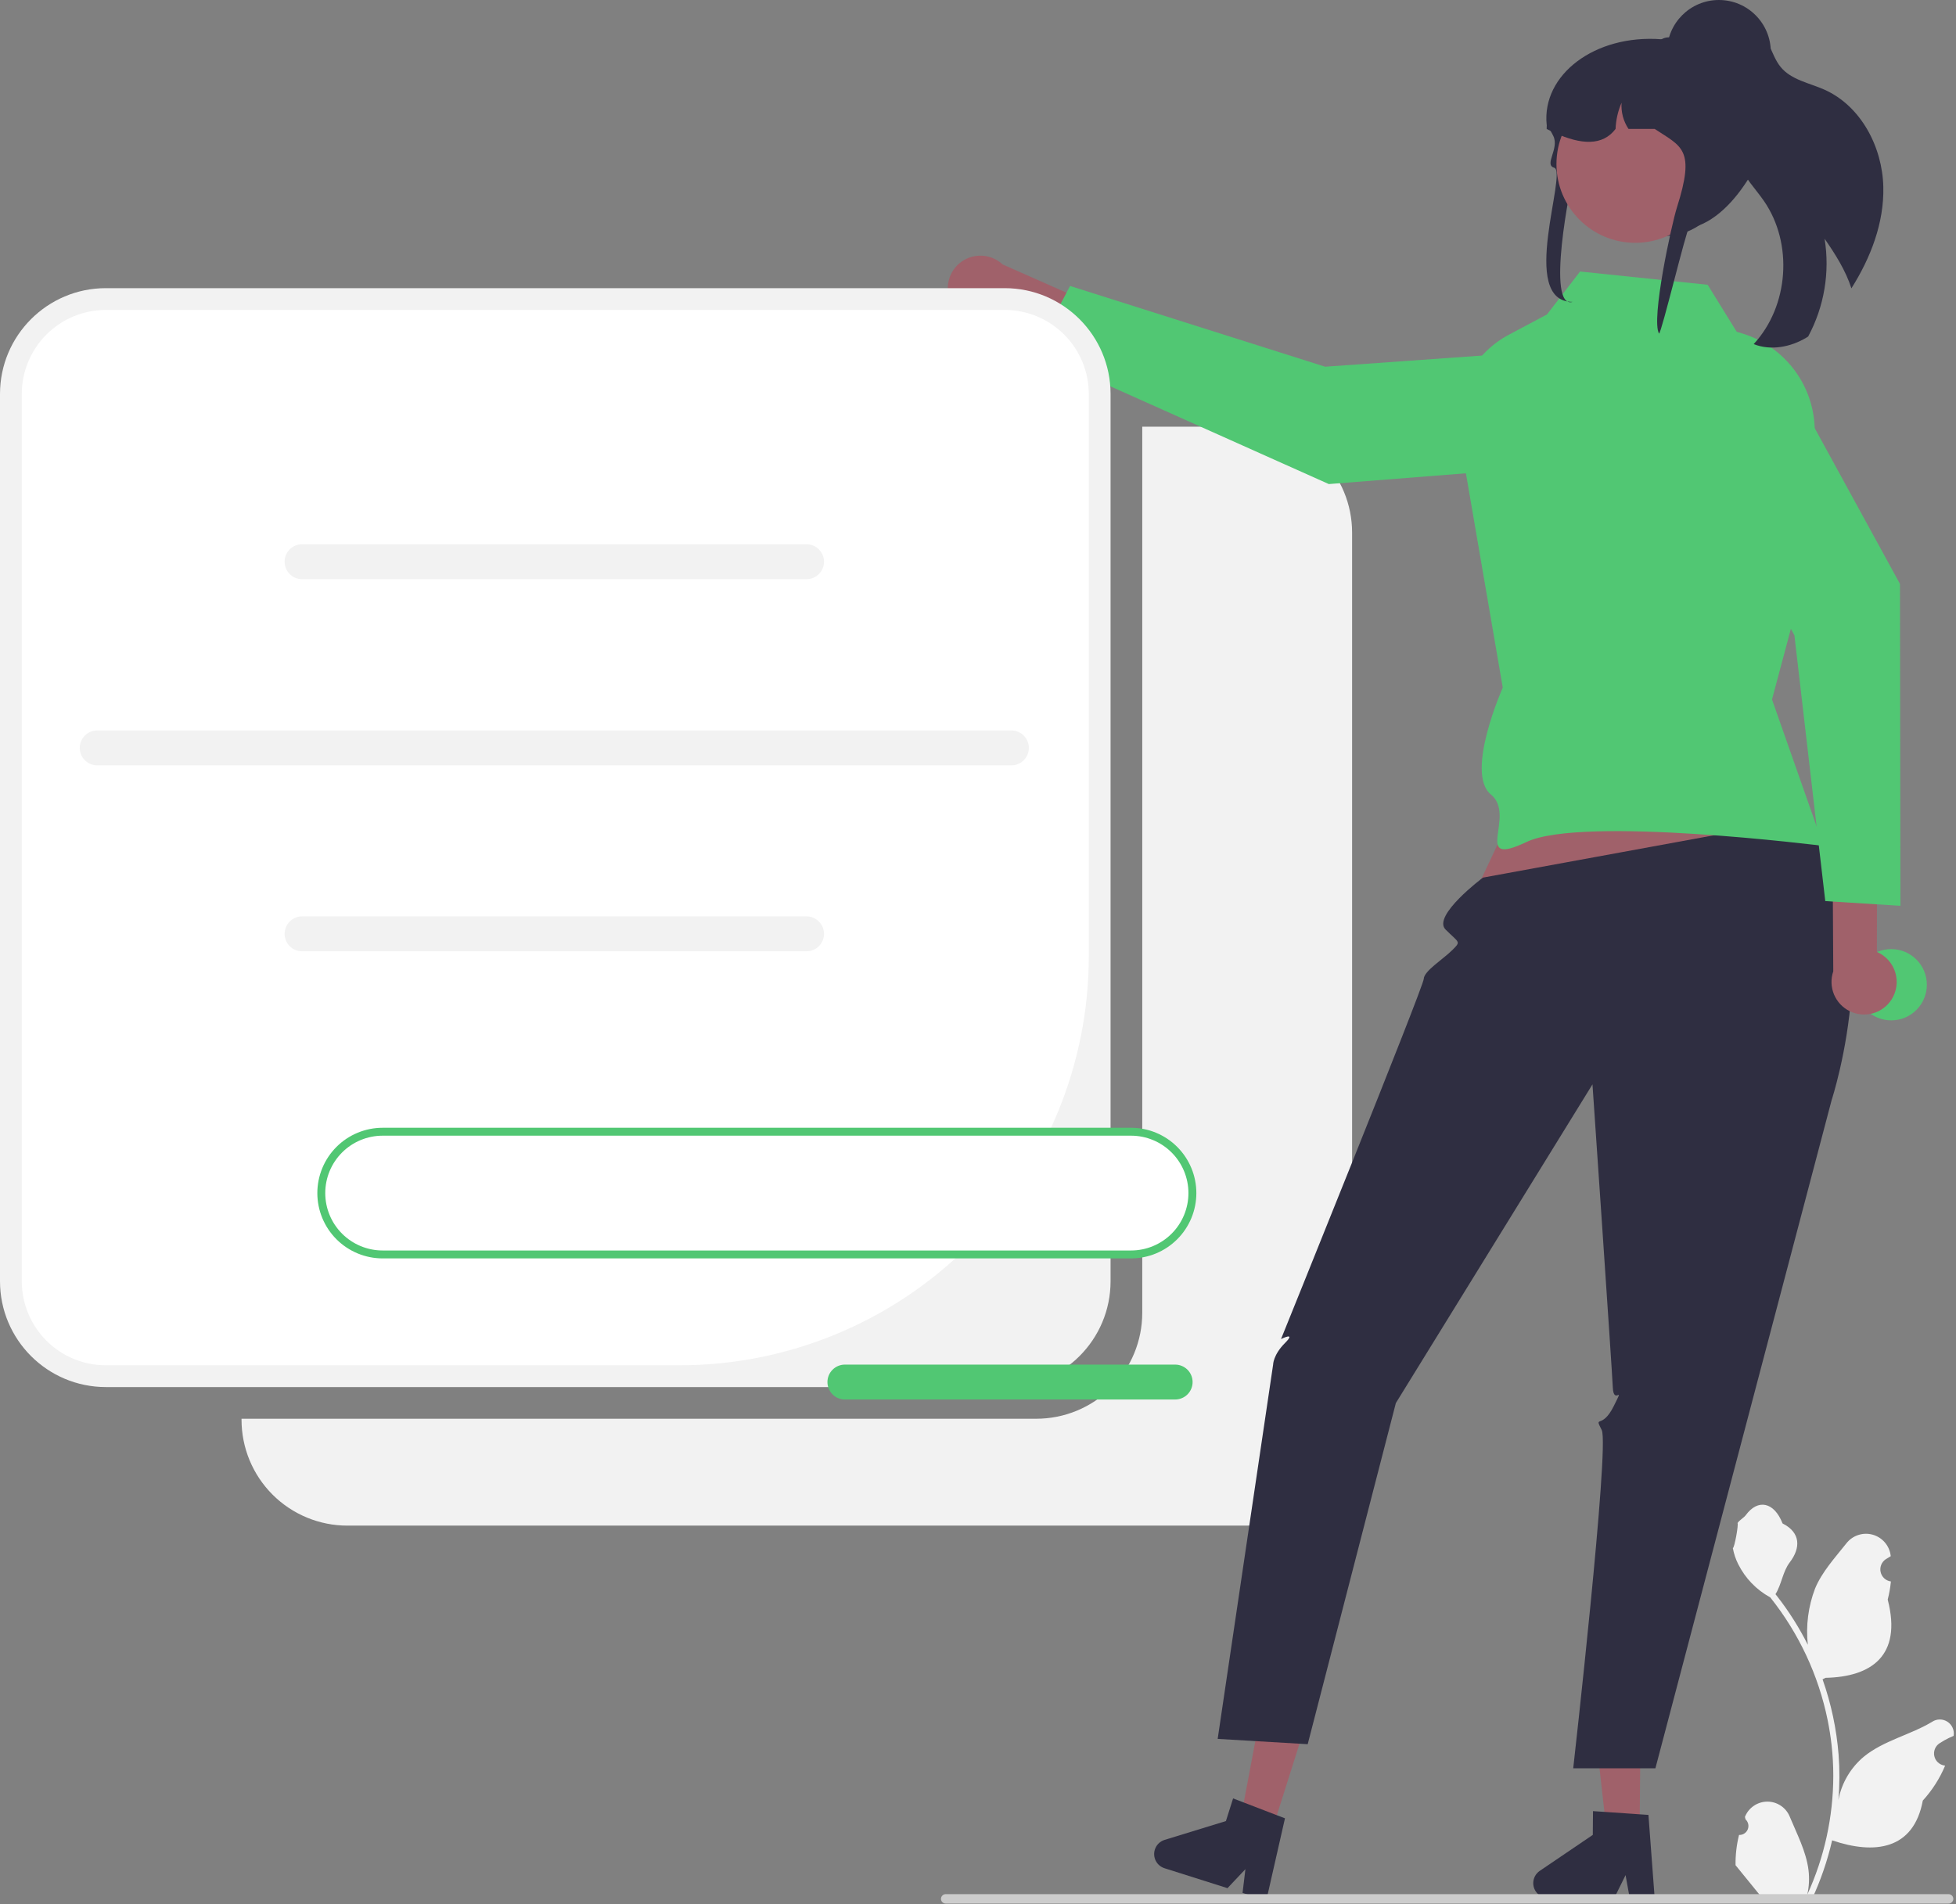 <svg width="494" height="481" viewBox="0 0 494 481" fill="none" xmlns="http://www.w3.org/2000/svg">
<rect x="0" y="0" width="494" height="481" fill="#808080" stroke="none"/>
<g clip-path="url(#clip0_84_318)">
<path d="M314.737 107.789H288.481V331.635C288.481 335.147 287.79 338.625 286.446 341.87C285.102 345.114 283.132 348.063 280.648 350.546C278.165 353.03 275.216 354.999 271.972 356.343C268.727 357.687 265.249 358.379 261.737 358.379H61V358.635C61 362.147 61.692 365.625 63.036 368.87C64.38 372.114 66.35 375.063 68.833 377.546C71.317 380.03 74.265 381.999 77.51 383.343C80.754 384.687 84.232 385.379 87.744 385.379H314.737C318.249 385.379 321.727 384.687 324.972 383.343C328.216 381.999 331.165 380.03 333.648 377.546C336.131 375.063 338.101 372.114 339.445 368.87C340.789 365.625 341.481 362.147 341.481 358.635V134.533C341.481 127.44 338.664 120.637 333.648 115.622C328.633 110.606 321.83 107.789 314.737 107.789V107.789Z" fill="#F2F2F2"/>
<path d="M439.202 463.515C439.667 463.537 440.127 463.415 440.52 463.166C440.913 462.917 441.221 462.553 441.4 462.124C441.58 461.694 441.623 461.22 441.524 460.766C441.425 460.311 441.189 459.898 440.847 459.582L440.691 458.964C440.712 458.914 440.732 458.865 440.753 458.815C441.221 457.709 442.006 456.766 443.009 456.105C444.011 455.443 445.187 455.093 446.388 455.097C447.589 455.102 448.762 455.461 449.759 456.13C450.757 456.799 451.535 457.748 451.995 458.857C453.833 463.285 456.174 467.721 456.75 472.403C457.004 474.473 456.897 476.571 456.434 478.604C460.752 469.184 462.995 458.945 463.009 448.583C463.01 445.982 462.866 443.384 462.576 440.8C462.337 438.681 462.006 436.578 461.582 434.489C459.267 423.158 454.298 412.538 447.082 403.5C443.589 401.594 440.764 398.664 438.989 395.103C438.345 393.824 437.891 392.457 437.639 391.047C438.033 391.099 439.124 385.099 438.827 384.73C439.376 383.897 440.359 383.483 440.958 382.67C443.941 378.627 448.05 379.333 450.195 384.827C454.777 387.14 454.821 390.975 452.01 394.664C450.221 397.011 449.975 400.186 448.406 402.699C448.567 402.906 448.735 403.106 448.896 403.313C451.848 407.108 454.421 411.184 456.577 415.481C456.053 410.667 456.679 405.797 458.404 401.272C460.152 397.054 463.429 393.502 466.314 389.857C467.077 388.877 468.114 388.146 469.293 387.756C470.471 387.365 471.739 387.333 472.936 387.663C474.133 387.993 475.205 388.67 476.017 389.61C476.829 390.549 477.345 391.708 477.498 392.94C477.504 392.994 477.51 393.047 477.516 393.101C477.087 393.343 476.667 393.6 476.257 393.871C475.741 394.216 475.342 394.708 475.111 395.283C474.879 395.859 474.828 396.491 474.962 397.096C475.096 397.702 475.41 398.253 475.862 398.677C476.315 399.101 476.885 399.378 477.498 399.473L477.561 399.482C477.408 401.027 477.138 402.558 476.753 404.062C480.455 418.378 472.463 423.592 461.052 423.826C460.8 423.955 460.555 424.084 460.303 424.207C462.47 430.348 463.829 436.744 464.346 443.235C464.639 447.064 464.622 450.911 464.294 454.738L464.314 454.602C465.14 450.347 467.41 446.508 470.74 443.732C475.686 439.67 482.673 438.173 488.009 434.908C488.576 434.544 489.235 434.349 489.909 434.348C490.583 434.346 491.243 434.537 491.812 434.899C492.38 435.26 492.834 435.776 493.119 436.387C493.404 436.998 493.508 437.677 493.42 438.345L493.398 438.488C492.603 438.812 491.828 439.185 491.079 439.605C490.651 439.847 490.231 440.103 489.821 440.375C489.305 440.719 488.905 441.212 488.674 441.787C488.443 442.363 488.391 442.995 488.525 443.6C488.659 444.206 488.973 444.757 489.426 445.181C489.879 445.605 490.449 445.882 491.062 445.977L491.124 445.986C491.17 445.993 491.208 445.999 491.254 446.006C489.895 449.251 487.987 452.237 485.615 454.835C483.3 467.332 473.359 468.518 462.725 464.878H462.718C461.552 469.949 459.861 474.884 457.674 479.605H439.654C439.589 479.404 439.531 479.198 439.473 478.997C441.141 479.102 442.815 479.003 444.459 478.7C443.122 477.06 441.785 475.406 440.448 473.766C440.418 473.735 440.39 473.703 440.364 473.669C439.686 472.829 439.001 471.996 438.323 471.157L438.323 471.156C438.287 468.582 438.582 466.014 439.202 463.516L439.202 463.515Z" fill="#F2F2F2"/>
<path d="M240.724 77.34C241.382 78.336 242.249 79.178 243.264 79.807C244.28 80.436 245.419 80.837 246.605 80.982C247.79 81.127 248.993 81.013 250.13 80.647C251.267 80.282 252.311 79.674 253.19 78.865L290.655 95.768L297.878 86.555L253.234 66.804C251.763 65.426 249.837 64.636 247.822 64.582C245.806 64.529 243.842 65.217 242.3 66.516C240.758 67.814 239.746 69.633 239.456 71.628C239.165 73.623 239.617 75.655 240.725 77.34H240.724Z" fill="#A0616A"/>
<path d="M401.508 87.879L405.224 108.936C405.397 109.918 405.363 110.926 405.124 111.894C404.885 112.862 404.446 113.77 403.835 114.559C403.225 115.348 402.456 116 401.578 116.474C400.7 116.948 399.733 117.233 398.739 117.312L335.6 122.277L261.383 89.061L270.248 72.234L334.675 92.636L401.508 87.879Z" fill="#51C773"/>
<path d="M253.737 72.789H26.744C11.974 72.789 0 84.763 0 99.533V323.635C0 338.406 11.974 350.379 26.744 350.379H253.737C268.508 350.379 280.481 338.406 280.481 323.635V99.533C280.481 84.763 268.508 72.789 253.737 72.789Z" fill="#F2F2F2"/>
<path d="M26.744 78.289C23.954 78.289 21.192 78.838 18.614 79.906C16.037 80.973 13.695 82.538 11.722 84.511C9.75 86.484 8.185 88.826 7.117 91.403C6.05 93.981 5.5 96.743 5.5 99.533V323.635C5.5 329.27 7.738 334.673 11.722 338.657C15.706 342.641 21.11 344.879 26.744 344.879H171.617C185.191 344.879 198.632 342.206 211.173 337.011C223.713 331.817 235.108 324.203 244.706 314.605C254.305 305.006 261.918 293.612 267.113 281.071C272.307 268.53 274.981 255.089 274.981 241.515V99.533C274.981 96.743 274.432 93.981 273.364 91.403C272.296 88.826 270.732 86.484 268.759 84.511C266.786 82.538 264.444 80.973 261.867 79.906C259.289 78.838 256.527 78.289 253.737 78.289H26.744Z" fill="white"/>
<path d="M203.696 146.3H76.289C75.12 146.3 73.999 145.836 73.172 145.009C72.346 144.182 71.881 143.061 71.881 141.892C71.881 140.723 72.346 139.602 73.172 138.775C73.999 137.948 75.12 137.484 76.289 137.484H203.696C204.865 137.484 205.986 137.948 206.813 138.775C207.639 139.602 208.104 140.723 208.104 141.892C208.104 143.061 207.639 144.182 206.813 145.009C205.986 145.836 204.865 146.3 203.696 146.3Z" fill="#F2F2F2"/>
<path d="M203.696 240.3H76.289C75.12 240.3 73.999 239.836 73.172 239.009C72.346 238.182 71.881 237.061 71.881 235.892C71.881 234.723 72.346 233.602 73.172 232.775C73.999 231.948 75.12 231.484 76.289 231.484H203.696C204.865 231.484 205.986 231.948 206.813 232.775C207.639 233.602 208.104 234.723 208.104 235.892C208.104 237.061 207.639 238.182 206.813 239.009C205.986 239.836 204.865 240.3 203.696 240.3Z" fill="#F2F2F2"/>
<path d="M255.433 193.331H24.552C23.383 193.331 22.262 192.866 21.435 192.04C20.609 191.213 20.144 190.092 20.144 188.923C20.144 187.754 20.609 186.632 21.435 185.806C22.262 184.979 23.383 184.515 24.552 184.515H255.433C256.602 184.515 257.723 184.979 258.55 185.806C259.376 186.632 259.841 187.754 259.841 188.923C259.841 190.092 259.376 191.213 258.55 192.04C257.723 192.866 256.602 193.331 255.433 193.331V193.331Z" fill="#F2F2F2"/>
<path d="M393.531 180.687L370.531 229.687L459.008 220.726L440.539 173.687L393.531 180.687Z" fill="#A0616A"/>
<path d="M414.101 462.32L405.712 462.249L401.999 429.138L414.379 429.243L414.101 462.32Z" fill="#A0616A"/>
<path d="M387.231 475.659C387.223 476.654 387.611 477.61 388.308 478.32C389.005 479.029 389.955 479.433 390.949 479.442L407.628 479.582L410.548 473.663L411.62 479.612L417.913 479.669L416.324 458.452L414.135 458.306L405.204 457.691L402.323 457.498L402.272 463.501L388.874 472.588C388.372 472.929 387.96 473.386 387.674 473.921C387.388 474.456 387.236 475.052 387.231 475.659V475.659Z" fill="#2F2E41"/>
<path d="M321.266 462.358L313.268 459.825L319.447 427.085L331.251 430.822L321.266 462.358Z" fill="#A0616A"/>
<path d="M291.663 467.214C291.363 468.162 291.452 469.19 291.91 470.073C292.368 470.956 293.158 471.621 294.105 471.922L310.007 476.956L314.537 472.156L313.814 478.158L319.813 480.061L324.528 459.314L322.477 458.532L314.122 455.319L311.425 454.288L309.612 460.011L294.136 464.761C293.556 464.939 293.028 465.256 292.597 465.683C292.166 466.11 291.846 466.635 291.663 467.214V467.214Z" fill="#2F2E41"/>
<path d="M454.978 206.946L374.531 221.687C374.531 221.687 361.628 231.339 365.08 234.796C368.531 238.252 369.067 237.717 366.799 239.985C364.531 242.253 359.628 245.284 359.58 247.268C359.531 249.252 323.531 338.252 323.531 338.252C323.531 338.252 327.531 336.252 324.531 339.252C321.531 342.252 321.531 344.731 321.531 344.731L307.531 439.252L330.268 440.591L352.531 354.418L402.191 273.914C402.191 273.914 407.118 345.703 407.325 350.478C407.531 355.252 410.531 349.252 407.531 355.252C404.531 361.252 402.531 357.252 404.531 361.252C406.531 365.252 397.327 446.687 397.327 446.687H418.08L462.59 277.896C462.59 277.896 478.426 229.64 454.978 206.946Z" fill="#2F2E41"/>
<path d="M431.28 71.934L399.055 68.586L390.706 79.425L380.98 84.606C376.864 86.798 373.466 90.129 371.194 94.201C368.921 98.274 367.87 102.914 368.165 107.568L379.531 173.687C379.531 173.687 369.93 195.306 376.531 200.687C383.132 206.068 371.428 219.394 385.531 212.687C399.635 205.98 460.531 213.687 460.531 213.687L447.531 176.687L457.243 140.33L458.312 109.844C458.511 104.148 456.821 98.545 453.504 93.909C450.186 89.274 445.429 85.866 439.972 84.217L438.614 83.807L431.28 71.934Z" fill="#51C773"/>
<path d="M475.644 47.23C475.855 56.313 472.461 65.108 467.584 72.833C466.135 68.323 463.531 64.219 460.814 60.306C462.183 68.77 460.725 77.45 456.664 85.002C456.521 85.104 456.373 85.199 456.22 85.287C452.245 87.678 447.206 88.646 442.906 86.919C451.79 77.343 452.921 61.475 445.472 50.734C443.363 47.686 440.636 44.99 439.33 41.521C437.268 35.987 439.25 29.893 440.501 24.123C441.67 18.752 441.875 12.361 438.272 8.426C438.657 7.876 439.181 7.438 439.79 7.157C440.4 6.876 441.074 6.763 441.742 6.828C443.963 7.142 445.58 9.073 446.61 11.061C447.64 13.05 448.319 15.254 449.754 16.971C452.412 20.186 456.938 20.947 460.753 22.641C469.991 26.756 475.423 37.123 475.644 47.23Z" fill="#2F2E41"/>
<path d="M237.651 479.658C237.65 479.815 237.681 479.97 237.741 480.114C237.8 480.259 237.888 480.39 237.998 480.501C238.109 480.611 238.24 480.699 238.385 480.759C238.53 480.818 238.685 480.849 238.841 480.848H492.131C492.447 480.848 492.749 480.723 492.972 480.5C493.196 480.277 493.321 479.974 493.321 479.658C493.321 479.343 493.196 479.04 492.972 478.817C492.749 478.594 492.447 478.468 492.131 478.468H238.841C238.685 478.468 238.53 478.498 238.385 478.558C238.24 478.617 238.109 478.705 237.998 478.816C237.888 478.926 237.8 479.058 237.741 479.202C237.681 479.347 237.65 479.502 237.651 479.658Z" fill="#CCCCCC"/>
<path d="M477.638 257.748C482.609 257.748 486.638 253.718 486.638 248.748C486.638 243.777 482.609 239.748 477.638 239.748C472.668 239.748 468.638 243.777 468.638 248.748C468.638 253.718 472.668 257.748 477.638 257.748Z" fill="#51C773"/>
<path d="M397.886 42.037C398.414 40.189 394.776 51.483 396.531 51.687C404.528 52.605 415.505 57.38 421.075 59.608C421.326 59.579 421.577 59.55 421.82 59.514C422.417 59.448 423 59.353 423.576 59.244C436.544 56.791 441.531 36.869 441.531 36.687C441.531 35.791 439.382 11.194 435.996 10.83C435.107 10.734 434.213 10.685 433.318 10.684H424.916C423.177 10.31 421.415 10.054 419.641 9.92H419.627C402.711 8.631 389.374 18.941 390.62 31.487C390.628 31.501 390.643 31.516 390.65 31.53C391.011 32.069 391.329 32.579 391.609 33.067C391.882 33.525 392.111 33.962 392.31 34.377C393.852 37.581 389.888 41.612 392.516 42.365C396.011 43.365 383.324 76.258 397.158 76.258C390.429 78.171 396.43 47.134 397.886 42.037Z" fill="#2F2E41"/>
<path d="M412.986 61.337C423.973 61.337 432.88 52.43 432.88 41.443C432.88 30.456 423.973 21.55 412.986 21.55C401.999 21.55 393.093 30.456 393.093 41.443C393.093 52.43 401.999 61.337 412.986 61.337Z" fill="#A0616A"/>
<path d="M390.62 32.571C390.952 32.746 391.277 32.906 391.609 33.066C391.956 33.234 392.302 33.401 392.649 33.554C399.311 36.576 404.733 36.911 408.023 32.571C408.111 30.288 408.624 28.041 409.535 25.946C409.374 28.287 409.991 30.617 411.291 32.571H417.915C424.739 37.1 428.243 37.574 423.507 52.441C422.186 56.584 416.936 80.692 419.001 84.267C419.599 84.202 425.956 57.796 426.531 57.687C439.5 55.233 447.74 33.867 446.685 32.659C446.69 29.222 445.9 25.83 444.376 22.749C442.448 18.846 439.443 15.576 435.716 13.328C433.494 12.25 431.178 11.38 428.796 10.728C428.737 10.713 428.685 10.699 428.626 10.684C427.896 10.488 427.151 10.306 426.406 10.153C424.867 9.828 423.31 9.592 421.744 9.447C421.633 9.439 421.522 9.432 421.419 9.432C420.794 9.434 420.18 9.602 419.641 9.92C419.634 9.92 419.634 9.927 419.627 9.927C419.242 10.152 418.906 10.452 418.638 10.808C418.167 11.408 417.912 12.15 417.915 12.912H410.538C410.265 12.912 409.992 12.92 409.719 12.934C404.796 13.102 400.112 15.102 396.585 18.541C393.058 21.981 390.942 26.613 390.65 31.53C390.628 31.88 390.62 32.222 390.62 32.571Z" fill="#2F2E41"/>
<path d="M434.117 26.212C441.355 26.212 447.223 20.344 447.223 13.106C447.223 5.868 441.355 0 434.117 0C426.878 0 421.011 5.868 421.011 13.106C421.011 20.344 426.878 26.212 434.117 26.212Z" fill="#2F2E41"/>
<path d="M477.739 252.459C478.379 251.45 478.792 250.315 478.95 249.131C479.107 247.947 479.006 246.743 478.652 245.602C478.299 244.461 477.702 243.411 476.902 242.524C476.103 241.636 475.121 240.933 474.023 240.463L474.088 199.361L462.723 196.548L463.003 245.366C462.349 247.272 462.417 249.353 463.194 251.213C463.972 253.073 465.404 254.583 467.221 255.458C469.037 256.332 471.111 256.51 473.05 255.957C474.989 255.404 476.657 254.16 477.739 252.459V252.459Z" fill="#A0616A"/>
<path d="M421.463 101.477L439.148 89.459C439.973 88.898 440.906 88.516 441.887 88.337C442.869 88.159 443.877 88.187 444.846 88.421C445.816 88.655 446.726 89.089 447.518 89.695C448.31 90.301 448.967 91.067 449.446 91.942L479.849 147.5L479.966 228.811L460.984 227.621L453.191 160.491L421.463 101.477Z" fill="#51C773"/>
<path d="M285.646 285.878H96.646C92.535 285.878 88.592 287.511 85.685 290.417C82.779 293.324 81.146 297.267 81.146 301.378C81.146 305.488 82.779 309.431 85.685 312.338C88.592 315.245 92.535 316.878 96.646 316.878H285.646C289.756 316.878 293.699 315.245 296.606 312.338C299.513 309.431 301.146 305.488 301.146 301.378C301.146 297.267 299.513 293.324 296.606 290.417C293.699 287.511 289.756 285.878 285.646 285.878V285.878Z" fill="white"/>
<path d="M285.646 317.878H96.646C92.269 317.878 88.073 316.139 84.978 313.045C81.884 309.95 80.146 305.754 80.146 301.378C80.146 297.001 81.884 292.805 84.978 289.71C88.073 286.616 92.269 284.878 96.646 284.878H285.646C290.022 284.878 294.218 286.616 297.313 289.71C300.407 292.805 302.146 297.001 302.146 301.378C302.146 305.754 300.407 309.95 297.313 313.045C294.218 316.139 290.022 317.878 285.646 317.878V317.878ZM96.646 286.878C92.8 286.878 89.112 288.405 86.392 291.125C83.673 293.844 82.146 297.532 82.146 301.378C82.146 305.223 83.673 308.911 86.392 311.631C89.112 314.35 92.8 315.878 96.646 315.878H285.646C289.491 315.878 293.179 314.35 295.899 311.631C298.618 308.911 300.146 305.223 300.146 301.378C300.146 297.532 298.618 293.844 295.899 291.125C293.179 288.405 289.491 286.878 285.646 286.878H96.646Z" fill="#51C773"/>
<path d="M296.79 353.52H213.384C212.215 353.52 211.093 353.056 210.267 352.229C209.44 351.403 208.976 350.281 208.976 349.112C208.976 347.943 209.44 346.822 210.267 345.995C211.093 345.169 212.215 344.704 213.384 344.704H296.79C297.959 344.704 299.08 345.169 299.907 345.995C300.734 346.822 301.198 347.943 301.198 349.112C301.198 350.281 300.734 351.403 299.907 352.229C299.08 353.056 297.959 353.52 296.79 353.52V353.52Z" fill="#51C773"/>
</g>
<defs>
<clipPath id="clip0_84_318">
<rect width="493.461" height="480.848" fill="white"/>
</clipPath>
</defs>
</svg>
